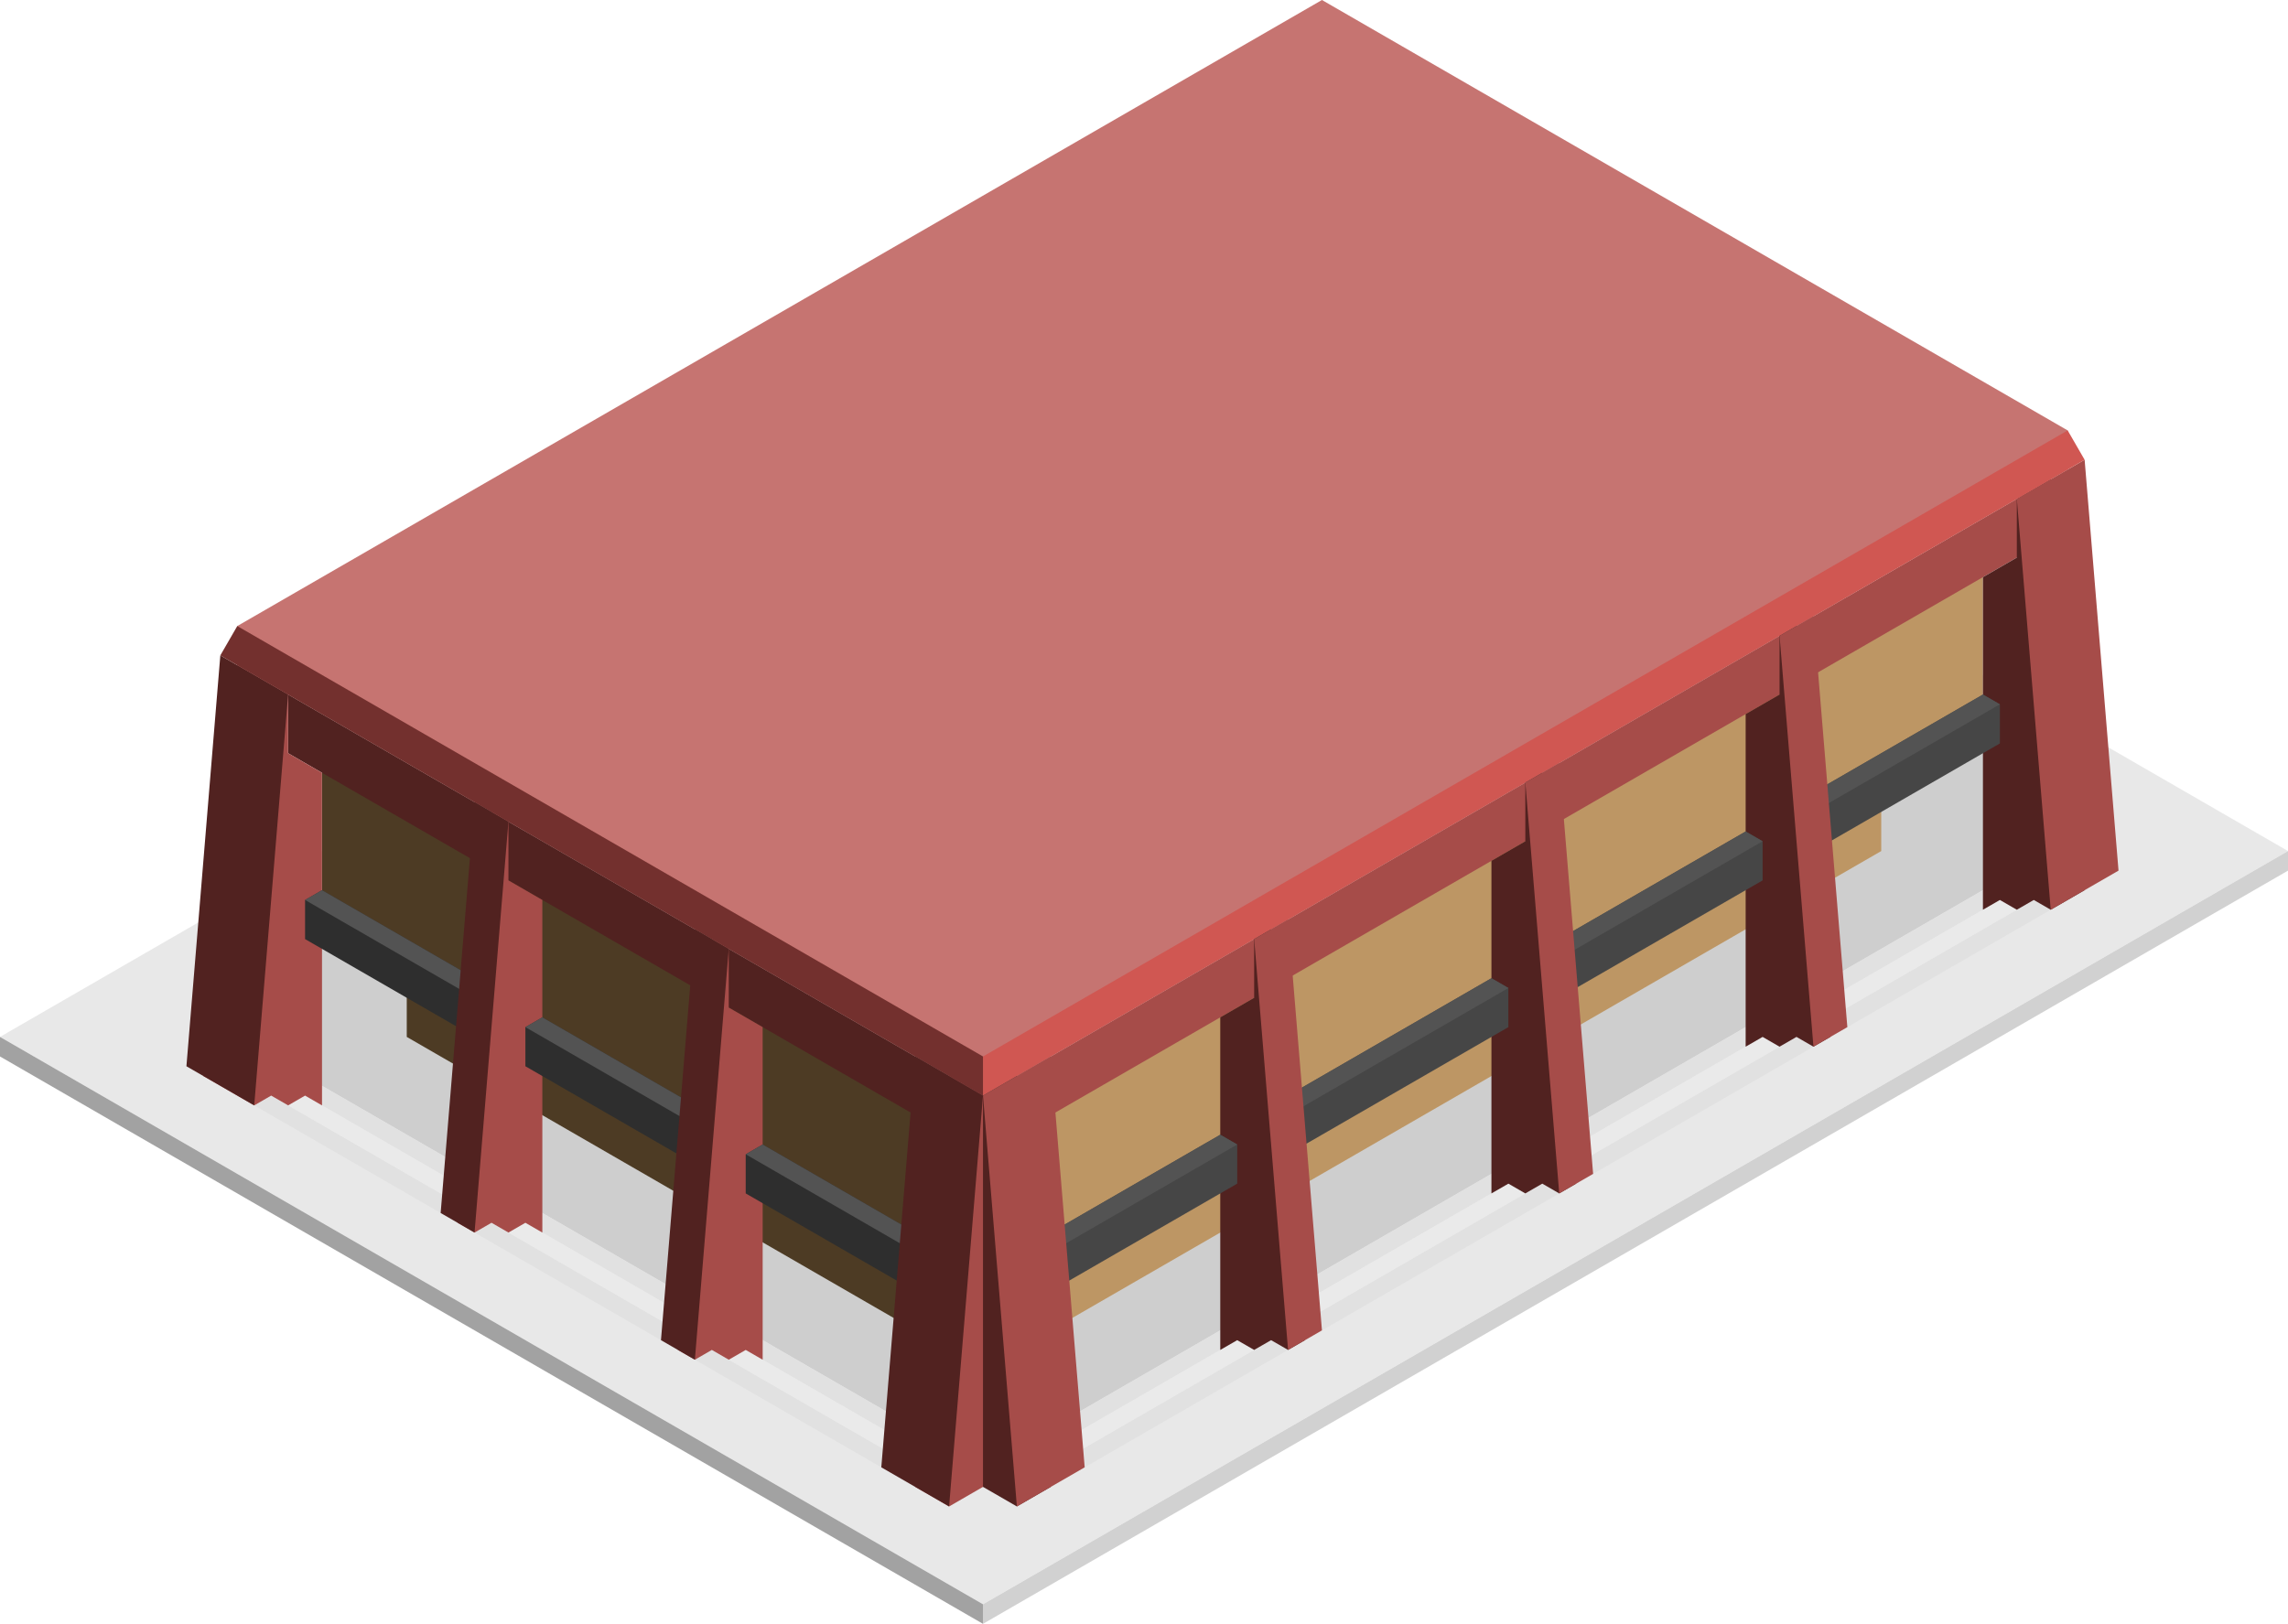 <svg id="Layer_1" data-name="Layer 1" xmlns="http://www.w3.org/2000/svg" viewBox="0 0 337.5 239.601">
  <defs>
    <style>
      .concrete-top {
        fill: #e8e8e8;
      }

      .concrete-right {
        fill: #d1d1d1;
      }

      .cls-1 {
        fill: #cecece;
      }

      .concrete-left {
        fill: #a2a2a2;
      }

      .cls-2 {
        fill: #e1e1e1;
      }

      .cls-3 {
        fill: #eaeaea;
      }

      .window-R-prim {
        fill: #bd9664;
      }

      .window-L-prim {
        fill: #4d3b24;
      }

      .exterior-R-dark {
        fill: #a64c49;
      }

      .top-dark {
        fill: #c67471;
      }

      .exterior-L-dark {
        fill: #512220;
      }

      .cls-4 {
        fill: #2e2e2e;
      }

      .cls-5 {
        fill: #535353;
      }

      .exterior-R-prim {
        fill: #d05752;
      }

      .exterior-L-prim {
        fill: #73302e;
      }

      .cls-6 {
        fill: #464646;
      }
    </style>
  </defs>
  <title>Artboard 3</title>
  <g id="root">
    <path id="Path" class="concrete-top" d="M145,236.714l192.5-111.14-145-83.716L0,152.998Z"/>
    <path id="Path-2" data-name="Path" class="concrete-right" d="M145,236.714v2.887l192.5-111.14v-2.887Z"/>
    <path id="Path-3" data-name="Path" class="cls-1" d="M145,216.507l165-95.263L195,54.849,30,150.112Z"/>
    <path id="Path-4" data-name="Path" class="concrete-left" d="M0,152.998v2.887l145,83.716v-2.887Z"/>
    <path id="Path-5" data-name="Path" class="cls-2" d="M37.5,160.215,35,161.658,140,222.28l2.5-1.443Z"/>
    <path id="Path-6" data-name="Path" class="cls-2" d="M302.5,131.348l2.5,1.443L150,222.28l-2.5-1.443Z"/>
    <path id="Path-7" data-name="Path" class="cls-2" d="M47.5,160.215v2.887l95,54.848,2.5-1.443Z"/>
    <path id="Path-8" data-name="Path" class="cls-2" d="M297.5,128.461v2.887l-150,86.602-2.5-1.443Z"/>
    <path id="Path-9" data-name="Path" class="cls-3" d="M42.5,160.215,40,161.659,142.5,220.837l2.5-1.443Z"/>
    <path id="Path-10" data-name="Path" class="cls-3" d="M300,129.904l2.5,1.444-155,89.489-2.5-1.443Z"/>
    <path id="Path-11" data-name="Path" class="window-R-prim" d="M292.5,82.273v25.981L155,187.639v-25.98Z"/>
    <path id="Path-12" data-name="Path" class="window-R-prim" d="M277.5,93.82v31.754L145,202.073V170.319Z"/>
    <path id="Path-13" data-name="Path" class="window-L-prim" d="M60,121.244v31.754l85,49.075V170.319Z"/>
    <path id="Path-14" data-name="Path" class="exterior-R-dark" d="M302.5,79.386,145,170.319v-8.661L302.5,70.726Z"/>
    <path id="Path-15" data-name="Path" class="window-L-prim" d="M47.5,111.14v25.981l90,51.962V163.102Z"/>
    <path id="anchor_35_155.885_270" class="top-dark" d="M305,69.282V63.509L195,0,35,92.376V98.15l110,63.508Z"/>
    <path id="Path-16" data-name="Path" class="exterior-L-dark" d="M42.5,111.14,145,170.319v-8.661L42.5,102.48Z"/>
    <path id="Path-17" data-name="Path" class="exterior-L-dark" d="M302.5,70.726l5,60.622-5,2.886-2.5-1.443-2.5,1.443-2.5-1.443-2.5,1.443V85.16l5-2.887v-8.66Z"/>
    <path id="Path-18" data-name="Path" class="exterior-R-dark" d="M35,98.15l-5,60.622,7.5,4.33L40,161.658l2.5,1.444L45,161.658l2.5,1.444V114.027l-5-2.887v-8.66Z"/>
    <path id="Path-19" data-name="Path" class="cls-4" d="M45,138.564l32.5,18.764v-8.66l-30-17.32L45,132.791Z"/>
    <path id="Path-20" data-name="Path" class="cls-5" d="M45,132.791l32.5,18.764V148.668l-30-17.32Z"/>
    <path id="Path-21" data-name="Path" class="exterior-R-dark" d="M312.5,128.461l-10,5.773-5-60.621,10-5.774Z"/>
    <path id="Path-22" data-name="Path" class="exterior-L-dark" d="M27.5,157.328l10,5.774,5-60.622-10-5.773Z"/>
    <path id="Path-23" data-name="Path" class="exterior-R-prim" d="M305,63.509l2.5,4.33L145,161.658v-5.773Z"/>
    <path id="Path-24" data-name="Path" class="exterior-L-prim" d="M35,92.376l-2.5,4.331L145,161.658v-5.773Z"/>
    <path id="Path-25" data-name="Path" class="cls-6" d="M295,109.697l-30,17.32v-8.66l27.5-15.877,2.5,1.443Z"/>
    <path id="Path-26" data-name="Path" class="cls-5" d="M295,103.923l-32.5,18.764v-2.886l30-17.321Z"/>
    <path id="Path-27" data-name="Path" class="exterior-L-dark" d="M265,92.376l5,60.622-2.5,1.444-2.5-1.444-2.5,1.444-2.5-1.444-2.5,1.444V105.367l5-2.887V93.82Z"/>
    <path id="Path-28" data-name="Path" class="exterior-R-dark" d="M272.5,151.555l-5,2.887-5-60.622,5-2.887Z"/>
    <path id="Path-29" data-name="Path" class="cls-6" d="M260,129.904l-30,17.321v-8.661l27.5-15.877,2.5,1.444Z"/>
    <path id="Path-30" data-name="Path" class="cls-5" d="M260,124.131l-32.5,18.764v-2.887l30-17.321Z"/>
    <path id="Path-31" data-name="Path" class="exterior-L-dark" d="M227.5,114.027l5,60.622L230,176.092l-2.5-1.443L225,176.092l-2.5-1.443L220,176.092V127.017l5-2.886V115.47Z"/>
    <path id="Path-32" data-name="Path" class="exterior-R-dark" d="M235,173.206l-5,2.886-5-60.622,5-2.886Z"/>
    <path id="Path-33" data-name="Path" class="cls-6" d="M222.5,151.555,180,176.092v-8.66l40-23.094,2.5,1.443Z"/>
    <path id="Path-34" data-name="Path" class="exterior-R-dark" d="M72.5,119.801l-5,60.621,2.5,1.444,2.5-1.444,2.5,1.444,2.5-1.444,2.5,1.444V132.791l-5-2.887v-8.66Z"/>
    <path id="Path-35" data-name="Path" class="exterior-L-dark" d="M65,178.979l5,2.887,5-60.622-5-2.887Z"/>
    <path id="Path-36" data-name="Path" class="cls-4" d="M77.5,157.328,110,176.092v-8.66L80,150.111l-2.5,1.444Z"/>
    <path id="Path-37" data-name="Path" class="cls-5" d="M222.5,145.781,180,170.319v-2.887l40-23.094Z"/>
    <path id="Path-38" data-name="Path" class="exterior-L-dark" d="M187.5,137.121l5,60.622-2.5,1.443-2.5-1.443-2.5,1.443-2.5-1.443-2.5,1.443V150.111l5-2.886v-8.661Z"/>
    <path id="Path-39" data-name="Path" class="exterior-R-dark" d="M195,196.3l-5,2.886-5-60.621,5-2.887Z"/>
    <path id="Path-40" data-name="Path" class="cls-5" d="M77.5,151.555,110,170.319v-2.887L80,150.111Z"/>
    <path id="Path-41" data-name="Path" class="exterior-R-dark" d="M105,138.564l-5,60.622,2.5,1.444,2.5-1.444,2.5,1.444,2.5-1.444,2.5,1.444V151.555l-5-2.887v-8.66Z"/>
    <path id="Path-42" data-name="Path" class="exterior-L-dark" d="M97.5,197.743l5,2.887,5-60.622-5-2.887Z"/>
    <path id="Path-43" data-name="Path" class="cls-4" d="M110,176.092l32.5,18.764v-8.66l-30-17.321-2.5,1.444Z"/>
    <path id="Path-44" data-name="Path" class="cls-6" d="M182.5,174.649l-35,20.207v-8.66L180,167.432l2.5,1.443Z"/>
    <path id="Path-45" data-name="Path" class="cls-5" d="M110,170.319l32.5,18.764v-2.887l-30-17.321Z"/>
    <path id="Path-46" data-name="Path" class="cls-5" d="M182.5,168.875l-35,20.208v-2.887L180,167.432Z"/>
    <path id="Path-47" data-name="Path" class="exterior-L-dark" d="M150,158.772l5,60.622-5,2.886-10-5.773V158.772l5,2.886Z"/>
    <path id="Path-48" data-name="Path" class="exterior-R-dark" d="M160,216.507l-10,5.773-1.131-13.711L145,161.658l10-5.773Z"/>
    <path id="Path-49" data-name="Path" class="exterior-R-dark" d="M140,158.772l-5,60.622,5,2.886,5-2.886v-57.735Z"/>
    <path id="Path-50" data-name="Path" class="exterior-L-dark" d="M130,216.507l10,5.773,5-60.621-10-5.774Z"/>
  </g>
</svg>
